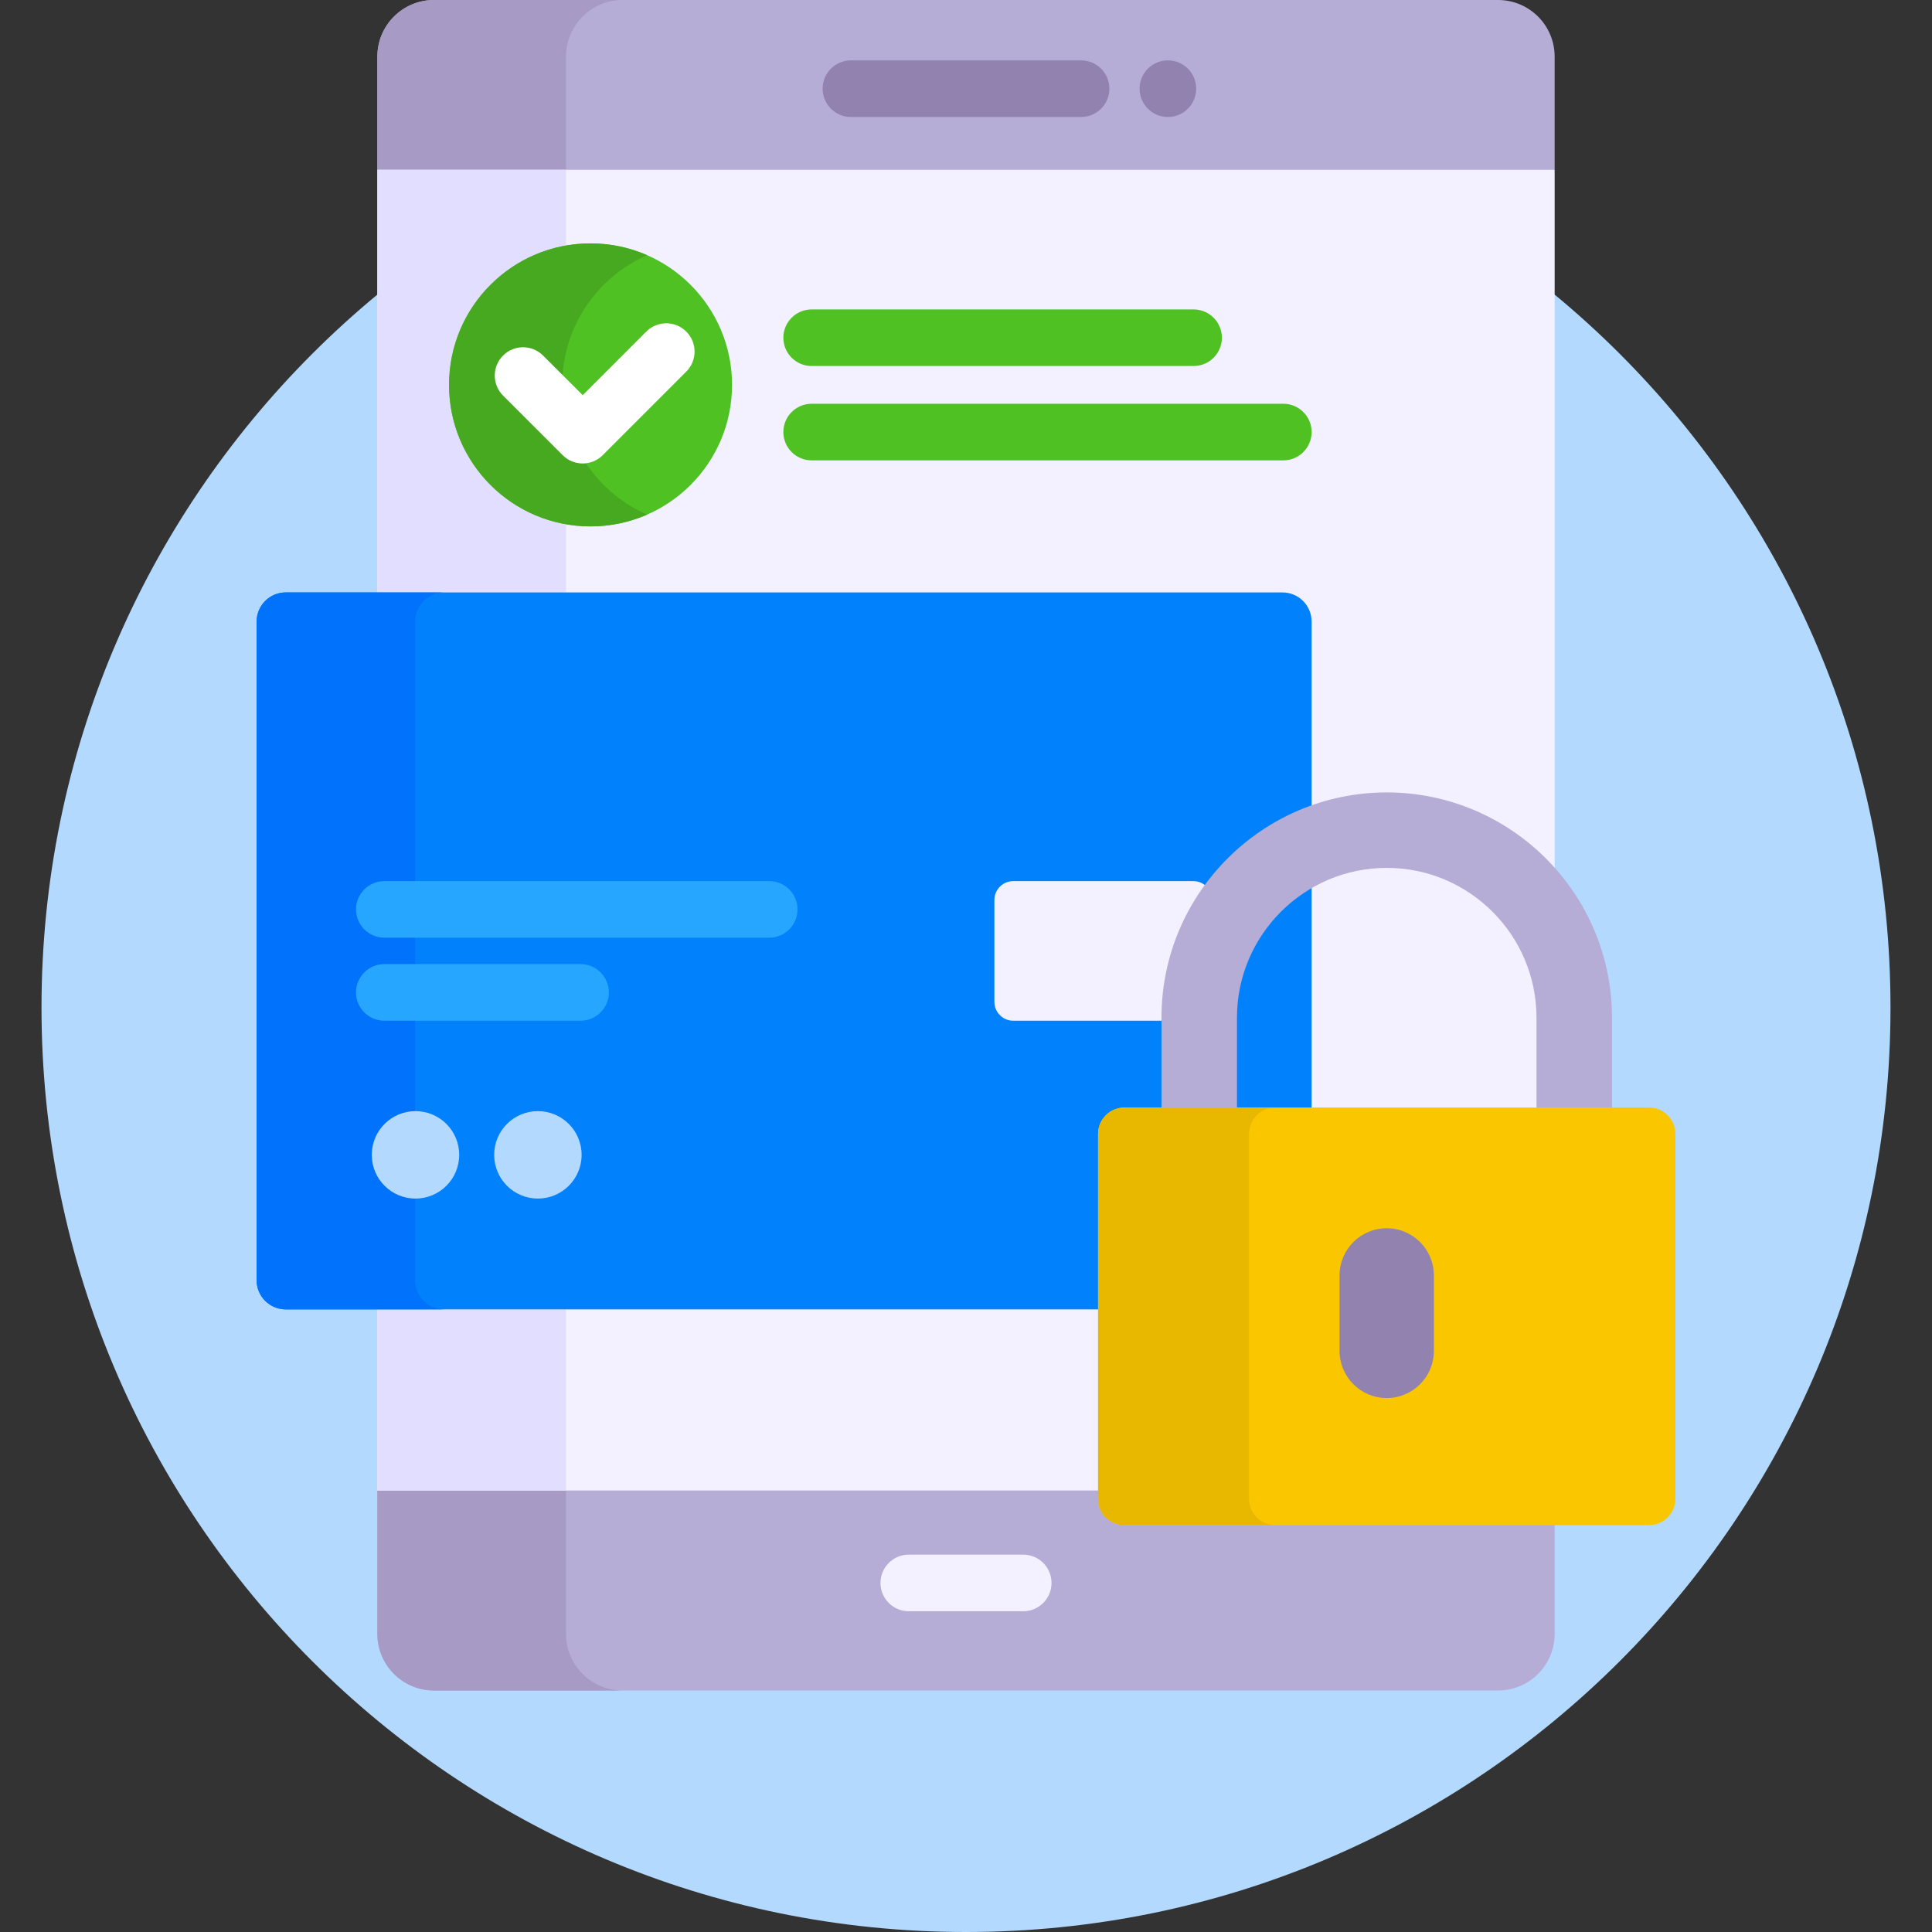 <svg width="56" height="56" viewBox="0 0 56 56" fill="none" xmlns="http://www.w3.org/2000/svg">
<rect x="0" y="0" width="56" height="56" fill="#333333" stroke="none"/>
<path d="M28 56C42.8 56 54.797 44.003 54.797 29.203C54.797 14.404 42.8 2.406 28 2.406C13.2 2.406 1.203 14.404 1.203 29.203C1.203 44.003 13.2 56 28 56Z" fill="#B3DAFE"/>
<path d="M44.706 43.094H11.263L10.938 43.203V47.359C10.938 48.265 11.672 49 12.578 49H43.422C44.328 49 45.062 48.265 45.062 47.359V43.203L44.706 43.094Z" fill="#B5ADD5"/>
<path d="M43.422 0H12.578C11.672 0 10.938 0.735 10.938 1.641V4.922L11.51 5.031H44.497L45.062 4.922V1.641C45.062 0.735 44.328 0 43.422 0Z" fill="#B5ADD5"/>
<path d="M16.406 4.922V1.641C16.406 0.735 17.141 0 18.047 0H12.578C11.672 0 10.938 0.735 10.938 1.641V4.922H16.406Z" fill="#A79BC6"/>
<path d="M16.406 47.359V43.203H10.938V47.359C10.938 48.265 11.672 49 12.578 49H18.047C17.141 49 16.406 48.265 16.406 47.359Z" fill="#A79BC6"/>
<path d="M31.336 3.391H24.664C24.211 3.391 23.844 3.023 23.844 2.57C23.844 2.117 24.211 1.75 24.664 1.75H31.336C31.789 1.75 32.156 2.117 32.156 2.57C32.156 3.023 31.789 3.391 31.336 3.391Z" fill="#9182B0"/>
<path d="M45.062 4.922V43.203H10.938V4.922H45.062Z" fill="#F3F0FF"/>
<path d="M10.938 4.922H16.406V17.172H10.938V4.922Z" fill="#E2DEFF"/>
<path d="M10.938 37.953H16.406V43.203H10.938V37.953Z" fill="#E2DEFF"/>
<path d="M31.938 32.867C31.938 32.505 32.232 32.21 32.595 32.21H38.018V18.017C38.018 17.55 37.64 17.172 37.173 17.172H8.282C7.816 17.172 7.438 17.55 7.438 18.017V37.108C7.438 37.575 7.816 37.953 8.282 37.953H31.938V32.867Z" fill="#0182FC"/>
<path d="M12.031 37.108V18.017C12.031 17.55 12.409 17.172 12.876 17.172H8.282C7.816 17.172 7.438 17.55 7.438 18.017V37.108C7.438 37.575 7.816 37.953 8.282 37.953H12.876C12.409 37.953 12.031 37.575 12.031 37.108Z" fill="#0172FB"/>
<path d="M34.589 29.586H29.37C29.068 29.586 28.823 29.341 28.823 29.039V26.086C28.823 25.784 29.068 25.539 29.37 25.539H34.589C34.891 25.539 35.136 25.784 35.136 26.086V29.039C35.136 29.341 34.891 29.586 34.589 29.586Z" fill="#F3F0FF"/>
<path d="M12.043 34.741C12.743 34.741 13.31 34.174 13.31 33.474C13.31 32.774 12.743 32.207 12.043 32.207C11.343 32.207 10.776 32.774 10.776 33.474C10.776 34.174 11.343 34.741 12.043 34.741Z" fill="#B3DAFE"/>
<path d="M15.591 34.741C16.291 34.741 16.858 34.174 16.858 33.474C16.858 32.774 16.291 32.207 15.591 32.207C14.891 32.207 14.324 32.774 14.324 33.474C14.324 34.174 14.891 34.741 15.591 34.741Z" fill="#B3DAFE"/>
<path d="M22.296 27.18H11.14C10.687 27.18 10.319 26.812 10.319 26.359C10.319 25.906 10.687 25.539 11.14 25.539H22.296C22.749 25.539 23.116 25.906 23.116 26.359C23.116 26.812 22.749 27.18 22.296 27.18Z" fill="#26A6FE"/>
<path d="M16.827 29.586H11.14C10.687 29.586 10.319 29.219 10.319 28.766C10.319 28.312 10.687 27.945 11.14 27.945H16.827C17.28 27.945 17.648 28.312 17.648 28.766C17.648 29.219 17.28 29.586 16.827 29.586Z" fill="#26A6FE"/>
<path d="M35.854 32.21V29.497C35.854 27.104 37.801 25.156 40.195 25.156C42.589 25.156 44.536 27.104 44.536 29.497V32.21H46.724V29.497C46.724 25.898 43.795 22.969 40.195 22.969C36.595 22.969 33.666 25.898 33.666 29.497V32.21H35.854Z" fill="#B5ADD5"/>
<path d="M47.796 44.207H32.595C32.171 44.207 31.828 43.864 31.828 43.441V32.868C31.828 32.445 32.172 32.102 32.595 32.102H47.796C48.219 32.102 48.562 32.445 48.562 32.868V43.441C48.562 43.864 48.219 44.207 47.796 44.207Z" fill="#FAC600"/>
<path d="M36.203 43.441V32.868C36.203 32.445 36.547 32.102 36.97 32.102H32.595C32.171 32.102 31.828 32.445 31.828 32.868V43.441C31.828 43.864 32.172 44.207 32.595 44.207H36.97C36.547 44.207 36.203 43.864 36.203 43.441Z" fill="#E8B800"/>
<path d="M40.195 40.523C39.44 40.523 38.828 39.911 38.828 39.156V36.969C38.828 36.214 39.44 35.602 40.195 35.602C40.95 35.602 41.562 36.214 41.562 36.969V39.156C41.562 39.911 40.95 40.523 40.195 40.523Z" fill="#9182B0"/>
<path d="M29.659 46.703H26.342C25.889 46.703 25.521 46.336 25.521 45.883C25.521 45.43 25.889 45.062 26.342 45.062H29.659C30.112 45.062 30.479 45.43 30.479 45.883C30.479 46.336 30.112 46.703 29.659 46.703Z" fill="#F3F0FF"/>
<path d="M17.117 15.258C19.382 15.258 21.219 13.421 21.219 11.156C21.219 8.891 19.382 7.055 17.117 7.055C14.852 7.055 13.016 8.891 13.016 11.156C13.016 13.421 14.852 15.258 17.117 15.258Z" fill="#4FC123"/>
<path d="M16.297 11.156C16.297 9.475 17.309 8.03 18.758 7.397C18.255 7.177 17.701 7.055 17.117 7.055C14.852 7.055 13.016 8.891 13.016 11.156C13.016 13.421 14.852 15.258 17.117 15.258C17.701 15.258 18.255 15.135 18.758 14.916C17.309 14.283 16.297 12.838 16.297 11.156Z" fill="#47A920"/>
<path d="M16.89 13.434C16.68 13.434 16.47 13.354 16.31 13.194L14.581 11.466C14.261 11.145 14.261 10.626 14.581 10.306C14.901 9.985 15.421 9.985 15.741 10.306L16.89 11.454L18.732 9.611C19.053 9.291 19.572 9.291 19.892 9.611C20.213 9.932 20.213 10.451 19.892 10.771L17.47 13.194C17.31 13.354 17.1 13.434 16.89 13.434Z" fill="white"/>
<path d="M34.597 10.609H23.526C23.073 10.609 22.706 10.242 22.706 9.789C22.706 9.336 23.073 8.969 23.526 8.969H34.597C35.05 8.969 35.417 9.336 35.417 9.789C35.417 10.242 35.05 10.609 34.597 10.609Z" fill="#4FC123"/>
<path d="M37.198 13.344H23.526C23.073 13.344 22.706 12.977 22.706 12.523C22.706 12.07 23.073 11.703 23.526 11.703H37.198C37.651 11.703 38.018 12.07 38.018 12.523C38.018 12.977 37.651 13.344 37.198 13.344Z" fill="#4FC123"/>
<path d="M33.852 3.391C34.305 3.391 34.672 3.023 34.672 2.57C34.672 2.117 34.305 1.75 33.852 1.75C33.398 1.75 33.031 2.117 33.031 2.57C33.031 3.023 33.398 3.391 33.852 3.391Z" fill="#9182B0"/>
</svg>
